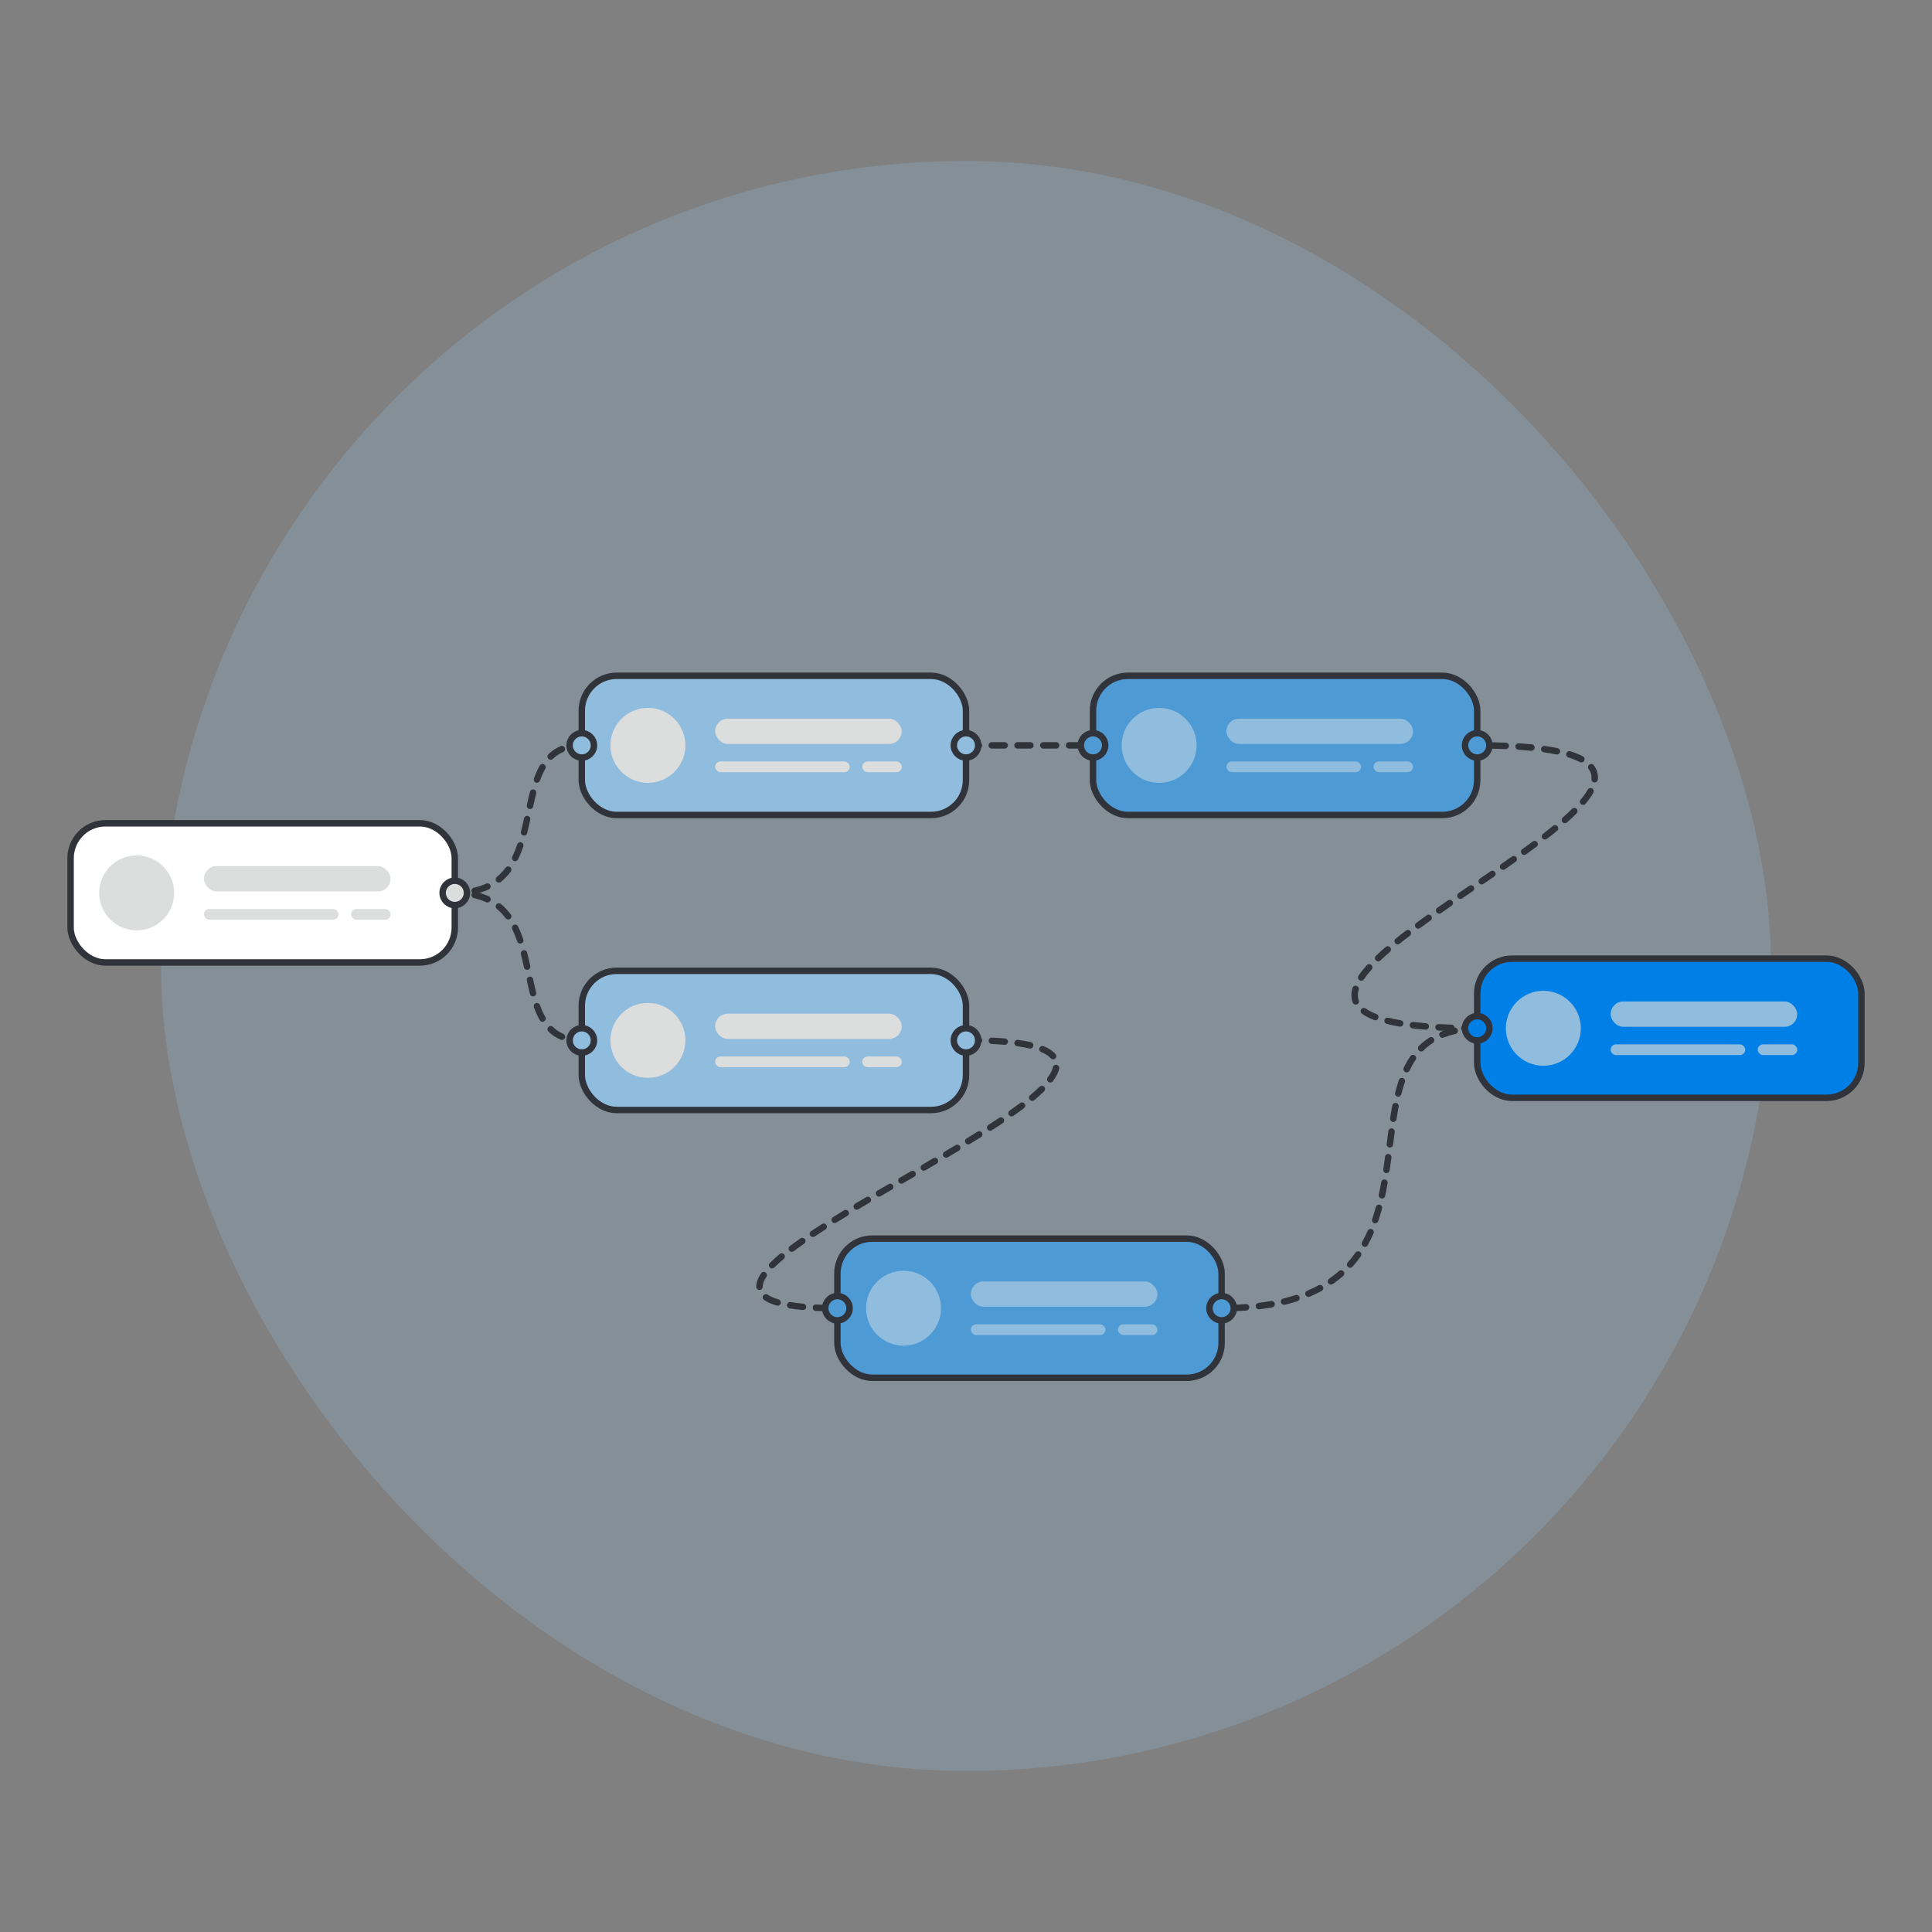 <svg id="a" xmlns="http://www.w3.org/2000/svg" viewBox="0 0 300 300"><rect x="0" y="0" width="300" height="300" fill="#808080" stroke="none"/><defs><style>.b{opacity:.25;}.b,.c,.d{fill:#90bcde;}.b,.e,.f,.d{stroke-width:0px;}.g{fill:#fff;}.g,.h,.c,.i,.j{stroke:#31333a;stroke-miterlimit:10;}.h,.f{fill:#dcdddd;}.i{fill:#007fe6;}.j{fill:#4e9ad4;}.e{fill:#31333a;}</style></defs><rect class="b" x="25" y="25" width="250" height="250" rx="125" ry="125"/><path class="e" d="m70.62,139.15c-.28,0-.5-.22-.5-.5s.22-.5.5-.5c.33,0,.66,0,.97-.03.31-.02.51.19.53.47s-.19.51-.47.53c-.33.02-.67.03-1.03.03Z"/><path class="e" d="m73.71,138.83c-.23,0-.44-.16-.49-.39-.06-.27.11-.54.38-.6.67-.15,1.31-.36,1.88-.63.25-.12.55,0,.66.24.12.25,0,.55-.24.66-.64.3-1.34.53-2.09.7-.04,0-.07.01-.11.01Zm3.76-1.78c-.14,0-.29-.06-.39-.18-.17-.21-.14-.53.07-.7.49-.41.95-.89,1.36-1.43.17-.22.48-.27.7-.1.22.17.27.48.1.7-.46.61-.97,1.15-1.53,1.61-.09.08-.21.11-.32.11Zm2.53-3.32c-.07,0-.15-.02-.22-.05-.25-.12-.35-.42-.23-.67.28-.57.53-1.19.77-1.89.09-.26.37-.4.63-.31.26.09.4.37.31.63-.25.74-.52,1.4-.82,2.01-.09.18-.26.28-.45.28Zm1.38-3.98s-.08,0-.12-.02c-.27-.07-.43-.34-.36-.61.17-.67.33-1.36.47-2.04.06-.27.33-.44.59-.38.27.06.44.32.38.59-.15.7-.31,1.39-.48,2.08-.06.23-.26.38-.48.38Zm.92-4.12s-.07,0-.11-.01c-.27-.06-.44-.32-.38-.59.15-.71.31-1.4.48-2.08.07-.27.34-.43.61-.36.27.07.43.34.36.61-.17.66-.32,1.34-.47,2.04-.05.23-.26.39-.49.39Zm1.08-4.08c-.06,0-.11,0-.17-.03-.26-.09-.39-.38-.3-.64.27-.76.57-1.41.9-2,.14-.24.44-.33.68-.19.24.14.33.44.19.68-.3.54-.57,1.14-.83,1.84-.07.2-.27.33-.47.33Zm2.13-3.58c-.13,0-.26-.05-.36-.15-.19-.2-.19-.52.01-.71.55-.53,1.18-.95,1.88-1.25.25-.11.55,0,.66.26.11.25,0,.55-.26.66-.6.26-1.12.6-1.59,1.06-.1.09-.22.14-.35.14Z"/><path class="e" d="m89.34,116.29c-.25,0-.47-.19-.5-.45-.03-.28.17-.52.45-.55.33-.03.69-.05,1.05-.05.28,0,.5.22.5.5s-.22.5-.5.5c-.33,0-.65.02-.95.05-.02,0-.03,0-.05,0Z"/><path class="e" d="m71.62,139.18s-.02,0-.03,0c-.31-.02-.64-.03-.97-.03-.28,0-.5-.22-.5-.5s.22-.5.5-.5c.36,0,.7,0,1.03.03.28.02.49.25.47.53-.02.27-.24.47-.5.47Z"/><path class="e" d="m87.25,161.48c-.07,0-.13-.01-.2-.04-.7-.3-1.33-.72-1.88-1.25-.2-.19-.21-.51-.01-.71.19-.2.51-.21.71-.01.47.45.99.8,1.59,1.06.25.11.37.4.26.66-.08.19-.27.3-.46.3Zm-3.01-2.82c-.17,0-.34-.09-.43-.25-.33-.59-.63-1.24-.9-2-.09-.26.04-.55.3-.64.26-.09.55.04.64.3.25.71.52,1.31.83,1.84.14.24.05.54-.19.68-.08.04-.16.07-.25.07Zm-1.47-3.94c-.22,0-.43-.15-.48-.38-.17-.67-.33-1.37-.48-2.08-.06-.27.11-.54.38-.59.27-.06.54.11.59.38.15.69.3,1.38.47,2.04.07.27-.09.54-.36.61-.04.01-.08.02-.12.02Zm-.92-4.12c-.23,0-.44-.16-.49-.39-.15-.68-.3-1.37-.47-2.04-.07-.27.09-.54.36-.61.27-.07.54.09.61.36.17.68.33,1.38.48,2.08.06.27-.11.54-.38.59-.04,0-.07.01-.11.01Zm-1.07-4.08c-.21,0-.4-.13-.47-.34-.24-.7-.49-1.32-.77-1.89-.12-.25-.02-.55.23-.67.25-.12.55-.02.67.23.3.61.56,1.27.82,2.01.09.26-.05.54-.31.63-.05.02-.11.03-.16.03Zm-1.87-3.75c-.15,0-.3-.07-.4-.2-.41-.55-.87-1.03-1.36-1.43-.21-.18-.24-.49-.07-.7.18-.21.49-.24.7-.07.56.46,1.07,1,1.53,1.61.17.22.12.54-.1.7-.09.07-.2.1-.3.1Zm-3.22-2.63c-.07,0-.14-.01-.21-.05-.58-.27-1.21-.48-1.88-.63-.27-.06-.44-.33-.38-.6.06-.27.33-.43.6-.38.74.17,1.45.4,2.09.7.25.12.36.41.24.66-.08.18-.26.29-.45.29Z"/><path class="e" d="m90.34,162.05c-.37,0-.72-.02-1.05-.05-.27-.03-.47-.27-.45-.55.03-.27.27-.48.55-.45.3.03.62.05.95.05.28,0,.5.22.5.5s-.22.5-.5.5Z"/><path class="e" d="m128.68,203.62h0c-.71-.01-1.38-.03-2.01-.06-.28-.01-.49-.25-.47-.52.01-.28.21-.52.52-.47.62.03,1.28.05,1.98.06.28,0,.5.23.49.51,0,.27-.23.49-.5.49Zm-3.99-.2s-.03,0-.05,0c-.73-.07-1.4-.15-2.02-.25-.27-.04-.46-.3-.41-.57.04-.27.31-.46.57-.41.59.09,1.25.18,1.95.24.27.03.48.27.45.54-.02.26-.24.45-.5.45Zm-3.94-.67s-.09,0-.14-.02c-.82-.24-1.46-.53-1.96-.87-.23-.16-.29-.47-.13-.69.16-.23.47-.29.69-.13.41.28.97.52,1.68.73.26.08.42.36.34.62-.06.22-.26.36-.48.36Zm-2.82-2.45h0c-.28,0-.5-.21-.5-.48,0-.67.25-1.35.75-2.1.15-.23.46-.29.69-.14.23.15.29.46.14.69-.39.58-.58,1.09-.58,1.52,0,.28-.22.51-.5.51Zm1.96-3.33c-.13,0-.25-.05-.35-.15-.2-.2-.2-.51,0-.71.43-.43.94-.89,1.52-1.38.21-.18.53-.15.7.06.18.21.15.53-.06.7-.56.47-1.04.91-1.45,1.32-.1.1-.23.15-.35.15Zm3.06-2.59c-.15,0-.3-.07-.4-.2-.17-.22-.12-.53.1-.7.52-.39,1.06-.78,1.64-1.18.22-.16.54-.1.7.12.16.23.1.54-.12.7-.57.39-1.1.78-1.61,1.16-.09.07-.2.1-.3.1Zm3.28-2.3c-.16,0-.32-.08-.42-.22-.15-.23-.09-.54.14-.69.54-.36,1.11-.73,1.69-1.1.23-.15.54-.08.69.15.15.23.08.54-.15.69-.58.37-1.13.73-1.67,1.09-.08.06-.18.08-.28.08Zm3.38-2.16c-.17,0-.33-.08-.42-.24-.15-.23-.07-.54.16-.69.56-.35,1.13-.7,1.71-1.05.24-.14.54-.07.69.17s.07.54-.17.69c-.58.35-1.15.7-1.71,1.04-.08.05-.17.08-.26.08Zm3.43-2.08c-.17,0-.34-.09-.43-.24-.14-.24-.06-.54.17-.69.57-.34,1.14-.68,1.73-1.02.24-.14.55-.06.68.18.14.24.06.54-.18.68-.58.34-1.16.68-1.72,1.02-.08.05-.17.07-.26.07Zm3.46-2.03c-.17,0-.34-.09-.43-.25-.14-.24-.06-.54.18-.68l1.74-1.01c.23-.14.54-.06.68.18.14.24.06.54-.18.68l-1.73,1c-.08.05-.17.07-.25.07Zm3.47-2.01c-.17,0-.34-.09-.43-.25-.14-.24-.06-.54.18-.68l1.74-1c.24-.14.54-.06.68.18.14.24.06.54-.18.68l-1.74,1c-.08.05-.17.07-.25.07Zm3.48-2.01c-.17,0-.34-.09-.43-.25-.14-.24-.06-.54.18-.68l1.73-1.01c.24-.14.54-.06.68.18.14.24.06.54-.18.68l-1.73,1.01c-.08.05-.17.07-.25.07Zm3.46-2.02c-.17,0-.34-.09-.43-.25-.14-.24-.06-.54.18-.68l1.72-1.02c.23-.14.54-.07.69.17.14.24.06.54-.17.69l-1.73,1.02c-.08.05-.17.07-.25.07Zm3.44-2.06c-.17,0-.33-.08-.43-.24-.14-.24-.07-.54.17-.69.58-.35,1.15-.7,1.7-1.05.24-.14.54-.07.69.16.15.24.07.54-.16.69-.56.35-1.13.7-1.71,1.05-.08.05-.17.07-.26.07Zm3.4-2.12c-.16,0-.33-.08-.42-.23-.15-.23-.08-.54.15-.69.57-.37,1.13-.73,1.67-1.09.23-.15.54-.09.69.14.15.23.09.54-.14.69-.54.36-1.11.73-1.69,1.1-.08.05-.18.08-.27.08Zm3.33-2.23c-.16,0-.31-.07-.41-.21-.16-.23-.1-.54.12-.7.56-.4,1.1-.79,1.61-1.17.22-.16.53-.12.7.1.17.22.12.53-.1.7-.52.39-1.06.79-1.64,1.19-.09.06-.19.09-.29.09Zm3.2-2.42c-.14,0-.29-.06-.38-.18-.18-.21-.15-.53.06-.7.55-.46,1.04-.9,1.46-1.31.2-.19.51-.19.71,0,.19.2.19.51,0,.71-.44.43-.95.89-1.52,1.37-.09.08-.21.12-.32.12Zm2.82-2.84c-.1,0-.21-.03-.3-.1-.22-.16-.27-.48-.11-.7.43-.58.7-1.11.8-1.57.06-.27.33-.44.6-.38.27.06.44.33.38.6-.13.6-.45,1.24-.97,1.94-.1.13-.25.2-.4.2Zm.43-3.61c-.14,0-.28-.06-.38-.17-.31-.35-.81-.67-1.47-.95-.25-.11-.38-.4-.27-.65s.4-.37.65-.27c.81.34,1.43.75,1.84,1.22.18.21.16.52-.05.71-.09.08-.21.12-.33.12Zm-3.56-1.67s-.07,0-.11-.01c-.57-.13-1.22-.25-1.92-.35-.27-.04-.46-.29-.43-.56.04-.27.3-.46.56-.43.73.1,1.41.22,2.01.36.27.06.44.33.38.6-.05.23-.26.39-.49.39Zm-3.96-.58s-.03,0-.04,0c-.62-.05-1.28-.1-1.98-.13-.28-.01-.49-.25-.47-.52.01-.28.24-.52.52-.47.71.03,1.38.08,2.01.13.28.02.48.27.46.54-.02.26-.24.46-.5.46Zm-3.99-.2h-.01c-.63-.01-1.3-.02-1.99-.02-.28,0-.5-.22-.5-.5s.22-.5.5-.5c.7,0,1.37,0,2.01.02.28,0,.5.23.49.51,0,.27-.23.49-.5.49Z"/><path class="e" d="m168,116.24h-2c-.28,0-.5-.22-.5-.5s.22-.5.5-.5h2c.28,0,.5.22.5.5s-.22.5-.5.5Zm-4,0h-2c-.28,0-.5-.22-.5-.5s.22-.5.5-.5h2c.28,0,.5.22.5.5s-.22.5-.5.5Zm-4,0h-2c-.28,0-.5-.22-.5-.5s.22-.5.5-.5h2c.28,0,.5.22.5.5s-.22.5-.5.5Zm-4,0h-2c-.28,0-.5-.22-.5-.5s.22-.5.5-.5h2c.28,0,.5.22.5.5s-.22.5-.5.5Zm-4,0h-2c-.28,0-.5-.22-.5-.5s.22-.5.5-.5h2c.28,0,.5.22.5.5s-.22.5-.5.5Z"/><path class="e" d="m229.38,160.17c-.69,0-1.36,0-2.01-.01-.28,0-.5-.23-.49-.51,0-.27.23-.49.5-.49h0c.64,0,1.31.01,1.99.01.28,0,.5.22.5.5s-.22.5-.5.5Zm-4-.06h-.02c-.7-.02-1.37-.05-2.01-.09-.28-.01-.49-.25-.47-.53.01-.28.26-.49.53-.47.63.04,1.3.06,1.99.09.28,0,.49.24.48.52,0,.27-.23.48-.5.48Zm-3.99-.22s-.03,0-.04,0c-.71-.06-1.38-.12-2.01-.2-.27-.03-.47-.28-.44-.56s.3-.47.56-.44c.62.07,1.28.14,1.97.2.28.02.48.26.46.54-.02.26-.24.46-.5.46Zm-3.97-.48s-.06,0-.08,0c-.71-.12-1.38-.26-1.99-.41-.27-.07-.43-.34-.37-.6.07-.27.34-.43.6-.37.59.15,1.24.28,1.92.39.27.05.46.3.41.58-.04.24-.25.42-.49.42Zm-3.87-.99c-.06,0-.12-.01-.18-.03-.74-.29-1.38-.61-1.88-.97-.22-.16-.28-.47-.12-.7.16-.23.47-.28.7-.12.44.31.99.6,1.66.86.26.1.39.39.29.65-.08.2-.27.32-.47.32Zm-3.03-2.42c-.2,0-.39-.12-.47-.32-.14-.36-.21-.75-.21-1.14,0-.36.06-.73.17-1.12.08-.26.35-.42.62-.34.27.08.42.36.34.62-.09.3-.13.58-.13.84s.05.54.14.78c.1.26-.03.55-.29.65-.06.02-.12.03-.18.03Zm.85-3.72c-.1,0-.19-.03-.28-.08-.23-.15-.29-.46-.14-.69.34-.51.77-1.06,1.28-1.63.18-.21.5-.22.71-.04.21.18.22.5.04.71-.47.53-.88,1.04-1.19,1.52-.1.14-.25.22-.42.22Zm2.63-3.01c-.13,0-.26-.05-.36-.15-.19-.2-.18-.52.02-.71.47-.45.97-.9,1.5-1.36.21-.18.52-.16.71.05.18.21.16.53-.05.71-.52.45-1.01.89-1.47,1.33-.1.09-.22.14-.35.14Zm3.03-2.63c-.15,0-.29-.06-.39-.19-.17-.22-.14-.53.08-.7.51-.41,1.04-.83,1.59-1.24.22-.17.53-.13.7.09.17.22.12.53-.09.7-.54.41-1.07.82-1.57,1.23-.09.07-.2.11-.31.11Zm3.18-2.44c-.15,0-.3-.07-.4-.2-.16-.22-.12-.54.11-.7.53-.39,1.08-.78,1.63-1.18.22-.16.54-.11.7.12s.11.54-.12.7c-.55.39-1.09.78-1.62,1.17-.09.07-.19.1-.3.1Zm3.26-2.33c-.16,0-.31-.07-.41-.21-.16-.23-.1-.54.12-.7.54-.38,1.09-.76,1.65-1.14.23-.16.54-.1.7.13.16.23.1.54-.13.7-.55.38-1.1.76-1.64,1.14-.09.06-.19.09-.29.09Zm3.3-2.28c-.16,0-.32-.08-.41-.22-.16-.23-.1-.54.13-.69l1.65-1.13c.23-.15.54-.1.69.13.16.23.1.54-.13.69l-1.65,1.13c-.09.06-.18.09-.28.09Zm3.32-2.26c-.16,0-.32-.08-.41-.22-.16-.23-.1-.54.13-.69l1.65-1.13c.23-.16.54-.1.69.13.16.23.1.54-.13.69l-1.66,1.13c-.09.06-.18.09-.28.09Zm3.31-2.26c-.16,0-.31-.08-.41-.22-.16-.23-.1-.54.13-.7.55-.38,1.1-.76,1.64-1.14.23-.16.54-.1.7.12.16.23.1.54-.12.7-.54.38-1.09.76-1.65,1.15-.09.06-.19.09-.28.09Zm3.28-2.31c-.16,0-.31-.07-.41-.21-.16-.22-.11-.54.11-.7.55-.39,1.09-.79,1.62-1.18.22-.16.53-.12.7.11.16.22.12.54-.11.7-.53.39-1.07.79-1.62,1.18-.09.06-.19.09-.29.09Zm3.22-2.39c-.15,0-.3-.07-.4-.19-.17-.22-.13-.53.09-.7.54-.42,1.06-.83,1.56-1.24.21-.18.53-.14.7.07.17.21.14.53-.07.7-.51.41-1.03.83-1.58,1.25-.09.07-.2.1-.31.1Zm3.1-2.54c-.14,0-.28-.06-.38-.17-.18-.21-.16-.52.04-.71.52-.46,1-.91,1.45-1.35.2-.19.51-.19.71,0,.19.2.19.51,0,.71-.46.45-.95.92-1.49,1.39-.09.08-.21.12-.33.12Zm2.82-2.84c-.11,0-.23-.04-.32-.12-.21-.18-.24-.49-.06-.7.46-.55.83-1.07,1.1-1.55.14-.24.44-.33.68-.19.24.14.33.44.19.68-.3.54-.71,1.11-1.2,1.7-.1.12-.24.18-.38.18Zm1.8-3.49s-.03,0-.05,0c-.28-.03-.48-.27-.45-.55,0-.08.01-.16.01-.24,0-.47-.14-.89-.44-1.28-.17-.22-.12-.53.1-.7.22-.17.53-.12.7.1.42.56.64,1.2.64,1.88,0,.11,0,.23-.02.34-.03.26-.24.45-.5.45Zm-2.07-3.11c-.08,0-.16-.02-.24-.06-.49-.26-1.08-.5-1.76-.71-.26-.08-.41-.36-.33-.63.08-.26.36-.41.63-.33.74.23,1.39.49,1.94.78.24.13.34.43.21.68-.09.17-.26.26-.44.26Zm-3.78-1.24s-.07,0-.1,0c-.59-.12-1.24-.23-1.94-.33-.27-.04-.46-.29-.43-.56.04-.27.31-.46.56-.43.72.1,1.39.21,2,.34.27.06.44.32.39.59-.05.24-.26.4-.49.4Zm-3.96-.57s-.03,0-.05,0c-.62-.06-1.28-.11-1.98-.16-.28-.02-.48-.26-.47-.53.02-.28.26-.49.53-.47.7.05,1.37.1,2.01.16.27.03.48.27.45.55-.03.26-.24.45-.5.45Zm-3.99-.26h-.02c-.64-.03-1.3-.04-1.99-.06-.28,0-.5-.23-.49-.51,0-.27.23-.49.5-.49h0c.7.01,1.37.03,2.01.06.28.01.49.24.48.52-.01.27-.23.48-.5.48Zm-4-.08h-.45c-.28,0-.5-.22-.5-.5s.22-.5.5-.5h.45c.28,0,.5.23.5.5s-.23.5-.5.5Z"/><path class="e" d="m191.5,203.61c-.27,0-.49-.21-.5-.48,0-.28.21-.51.48-.52.68-.02,1.34-.06,1.97-.11.28-.03.52.19.54.46s-.19.52-.46.54c-.65.05-1.32.08-2.02.11h-.02Zm3.98-.3c-.25,0-.46-.19-.5-.44-.03-.27.16-.52.44-.56.67-.08,1.32-.18,1.95-.29.26-.04.53.13.58.41.05.27-.13.53-.41.58-.64.11-1.31.21-2,.3-.02,0-.04,0-.06,0Zm3.92-.7c-.23,0-.43-.15-.49-.38-.07-.27.1-.54.37-.6.65-.16,1.28-.34,1.88-.53.26-.09.55.06.63.32.08.26-.06.54-.32.63-.62.2-1.28.39-1.95.55-.04,0-.08.01-.12.01Zm3.78-1.23c-.2,0-.38-.12-.46-.31-.11-.25.01-.55.27-.65.6-.25,1.19-.53,1.75-.84.24-.13.55-.04.68.2s.04.55-.2.68c-.59.32-1.21.61-1.84.88-.06.03-.13.04-.19.04Zm3.49-1.9c-.16,0-.31-.08-.41-.22-.16-.23-.1-.54.13-.7.53-.37,1.04-.77,1.52-1.19.21-.18.52-.16.71.04.18.21.16.52-.04.71-.51.45-1.05.87-1.61,1.26-.09.06-.19.09-.28.09Zm2.98-2.62c-.12,0-.24-.04-.33-.13-.21-.18-.22-.5-.04-.71.42-.47.83-.98,1.2-1.51.16-.23.47-.28.7-.12.23.16.28.47.12.7-.4.56-.82,1.1-1.27,1.6-.1.11-.24.17-.37.17Zm2.29-3.25c-.08,0-.17-.02-.24-.06-.24-.13-.33-.44-.2-.68.3-.55.59-1.13.86-1.74.11-.25.41-.37.66-.26.25.11.37.4.26.66-.28.64-.58,1.26-.9,1.83-.09.17-.26.26-.44.26Zm1.6-3.65c-.05,0-.11,0-.16-.03-.26-.09-.4-.37-.31-.63.2-.6.4-1.23.57-1.88.07-.27.35-.42.61-.35.27.07.42.35.35.61-.18.67-.38,1.33-.59,1.94-.07.21-.26.34-.47.34Zm1.05-3.86s-.07,0-.11-.01c-.27-.06-.44-.33-.38-.59.14-.64.26-1.29.38-1.94.05-.27.31-.46.58-.41.27.05.45.31.41.58-.12.67-.24,1.33-.39,1.99-.05.23-.26.39-.49.39Zm.7-3.94s-.05,0-.07,0c-.27-.04-.46-.29-.42-.57.1-.66.19-1.32.27-1.97.04-.27.29-.47.56-.43.27.04.47.29.43.56-.09.66-.18,1.33-.28,1.99-.04.25-.25.43-.49.43Zm.53-3.97s-.04,0-.06,0c-.27-.03-.47-.28-.43-.56.08-.67.17-1.33.25-1.99.04-.27.29-.47.56-.43.27.04.47.29.43.56-.09.66-.17,1.32-.25,1.98-.03.25-.25.44-.5.44Zm.54-3.97s-.05,0-.08,0c-.27-.04-.46-.3-.42-.57.1-.68.21-1.34.34-1.99.05-.27.31-.45.58-.4.27.05.45.31.4.58-.12.64-.23,1.29-.33,1.96-.04.25-.25.42-.49.42Zm.76-3.93s-.08,0-.12-.01c-.27-.07-.43-.34-.36-.61.18-.71.37-1.35.57-1.96.09-.26.37-.4.63-.31.26.09.4.37.31.63-.2.58-.38,1.2-.55,1.88-.06.23-.26.38-.49.38Zm1.3-3.77c-.07,0-.15-.02-.21-.05-.25-.12-.36-.42-.24-.67.31-.65.65-1.25,1.03-1.79.16-.23.47-.29.69-.13.23.16.29.47.13.69-.34.5-.66,1.06-.95,1.66-.08.18-.26.29-.45.29Zm2.26-3.25c-.13,0-.26-.05-.36-.15-.19-.2-.19-.51,0-.71.49-.48,1.04-.92,1.63-1.29.23-.15.54-.08.69.15.15.23.08.54-.15.69-.53.34-1.02.73-1.46,1.16-.1.1-.22.14-.35.14Zm3.3-2.12c-.2,0-.39-.12-.46-.32-.1-.26.02-.55.28-.65.61-.24,1.27-.44,1.97-.6.28-.06.54.11.6.38.06.27-.11.54-.38.6-.64.14-1.25.33-1.82.55-.06.02-.12.04-.18.04Zm3.85-.88c-.25,0-.47-.19-.5-.45-.03-.28.18-.52.45-.54.64-.06,1.33-.09,2.03-.09.28,0,.5.22.5.5s-.22.5-.5.5c-.67,0-1.32.03-1.94.09-.02,0-.03,0-.05,0Z"/><rect class="g" x="10.96" y="127.84" width="59.66" height="21.61" rx="5.42" ry="5.42"/><circle class="h" cx="70.62" cy="138.65" r="1.89"/><rect class="c" x="90.34" y="104.94" width="59.66" height="21.61" rx="5.42" ry="5.42"/><circle class="c" cx="150" cy="115.74" r="1.89"/><circle class="c" cx="90.34" cy="115.74" r="1.89"/><circle class="f" cx="100.61" cy="115.74" r="5.82"/><rect class="f" x="111.05" y="111.59" width="28.97" height="3.93" rx="1.96" ry="1.96"/><rect class="f" x="111.05" y="118.24" width="20.9" height="1.66" rx=".83" ry=".83"/><rect class="f" x="133.89" y="118.24" width="6.14" height="1.66" rx=".83" ry=".83"/><rect class="j" x="169.72" y="104.94" width="59.66" height="21.61" rx="5.42" ry="5.42"/><circle class="j" cx="229.38" cy="115.74" r="1.89"/><circle class="j" cx="169.72" cy="115.74" r="1.89"/><circle class="d" cx="179.99" cy="115.74" r="5.82"/><rect class="d" x="190.44" y="111.59" width="28.97" height="3.93" rx="1.96" ry="1.96"/><rect class="d" x="190.44" y="118.24" width="20.9" height="1.66" rx=".83" ry=".83"/><rect class="d" x="213.28" y="118.24" width="6.14" height="1.66" rx=".83" ry=".83"/><rect class="i" x="229.38" y="148.86" width="59.66" height="21.61" rx="5.42" ry="5.42"/><circle class="i" cx="229.38" cy="159.67" r="1.89"/><circle class="d" cx="239.65" cy="159.67" r="5.82"/><rect class="d" x="250.1" y="155.51" width="28.97" height="3.93" rx="1.96" ry="1.96"/><rect class="d" x="250.1" y="162.17" width="20.9" height="1.66" rx=".83" ry=".83"/><rect class="d" x="272.94" y="162.17" width="6.14" height="1.66" rx=".83" ry=".83"/><rect class="j" x="130.03" y="192.33" width="59.66" height="21.61" rx="5.42" ry="5.42"/><circle class="j" cx="189.69" cy="203.14" r="1.89"/><circle class="j" cx="130.03" cy="203.14" r="1.89"/><circle class="d" cx="140.3" cy="203.14" r="5.82"/><rect class="d" x="150.75" y="198.98" width="28.97" height="3.93" rx="1.96" ry="1.96"/><rect class="d" x="150.75" y="205.64" width="20.9" height="1.66" rx=".83" ry=".83"/><rect class="d" x="173.59" y="205.64" width="6.14" height="1.66" rx=".83" ry=".83"/><rect class="c" x="90.34" y="150.75" width="59.66" height="21.61" rx="5.42" ry="5.42"/><circle class="c" cx="150" cy="161.55" r="1.89"/><circle class="c" cx="90.34" cy="161.55" r="1.89"/><circle class="f" cx="100.61" cy="161.55" r="5.82"/><rect class="f" x="111.05" y="157.4" width="28.97" height="3.93" rx="1.96" ry="1.96"/><rect class="f" x="111.05" y="164.05" width="20.9" height="1.66" rx=".83" ry=".83"/><rect class="f" x="133.89" y="164.05" width="6.14" height="1.66" rx=".83" ry=".83"/><circle class="f" cx="21.22" cy="138.65" r="5.82"/><rect class="f" x="31.67" y="134.49" width="28.97" height="3.93" rx="1.96" ry="1.96"/><rect class="f" x="31.67" y="141.15" width="20.9" height="1.66" rx=".83" ry=".83"/><rect class="f" x="54.51" y="141.15" width="6.14" height="1.66" rx=".83" ry=".83"/></svg>